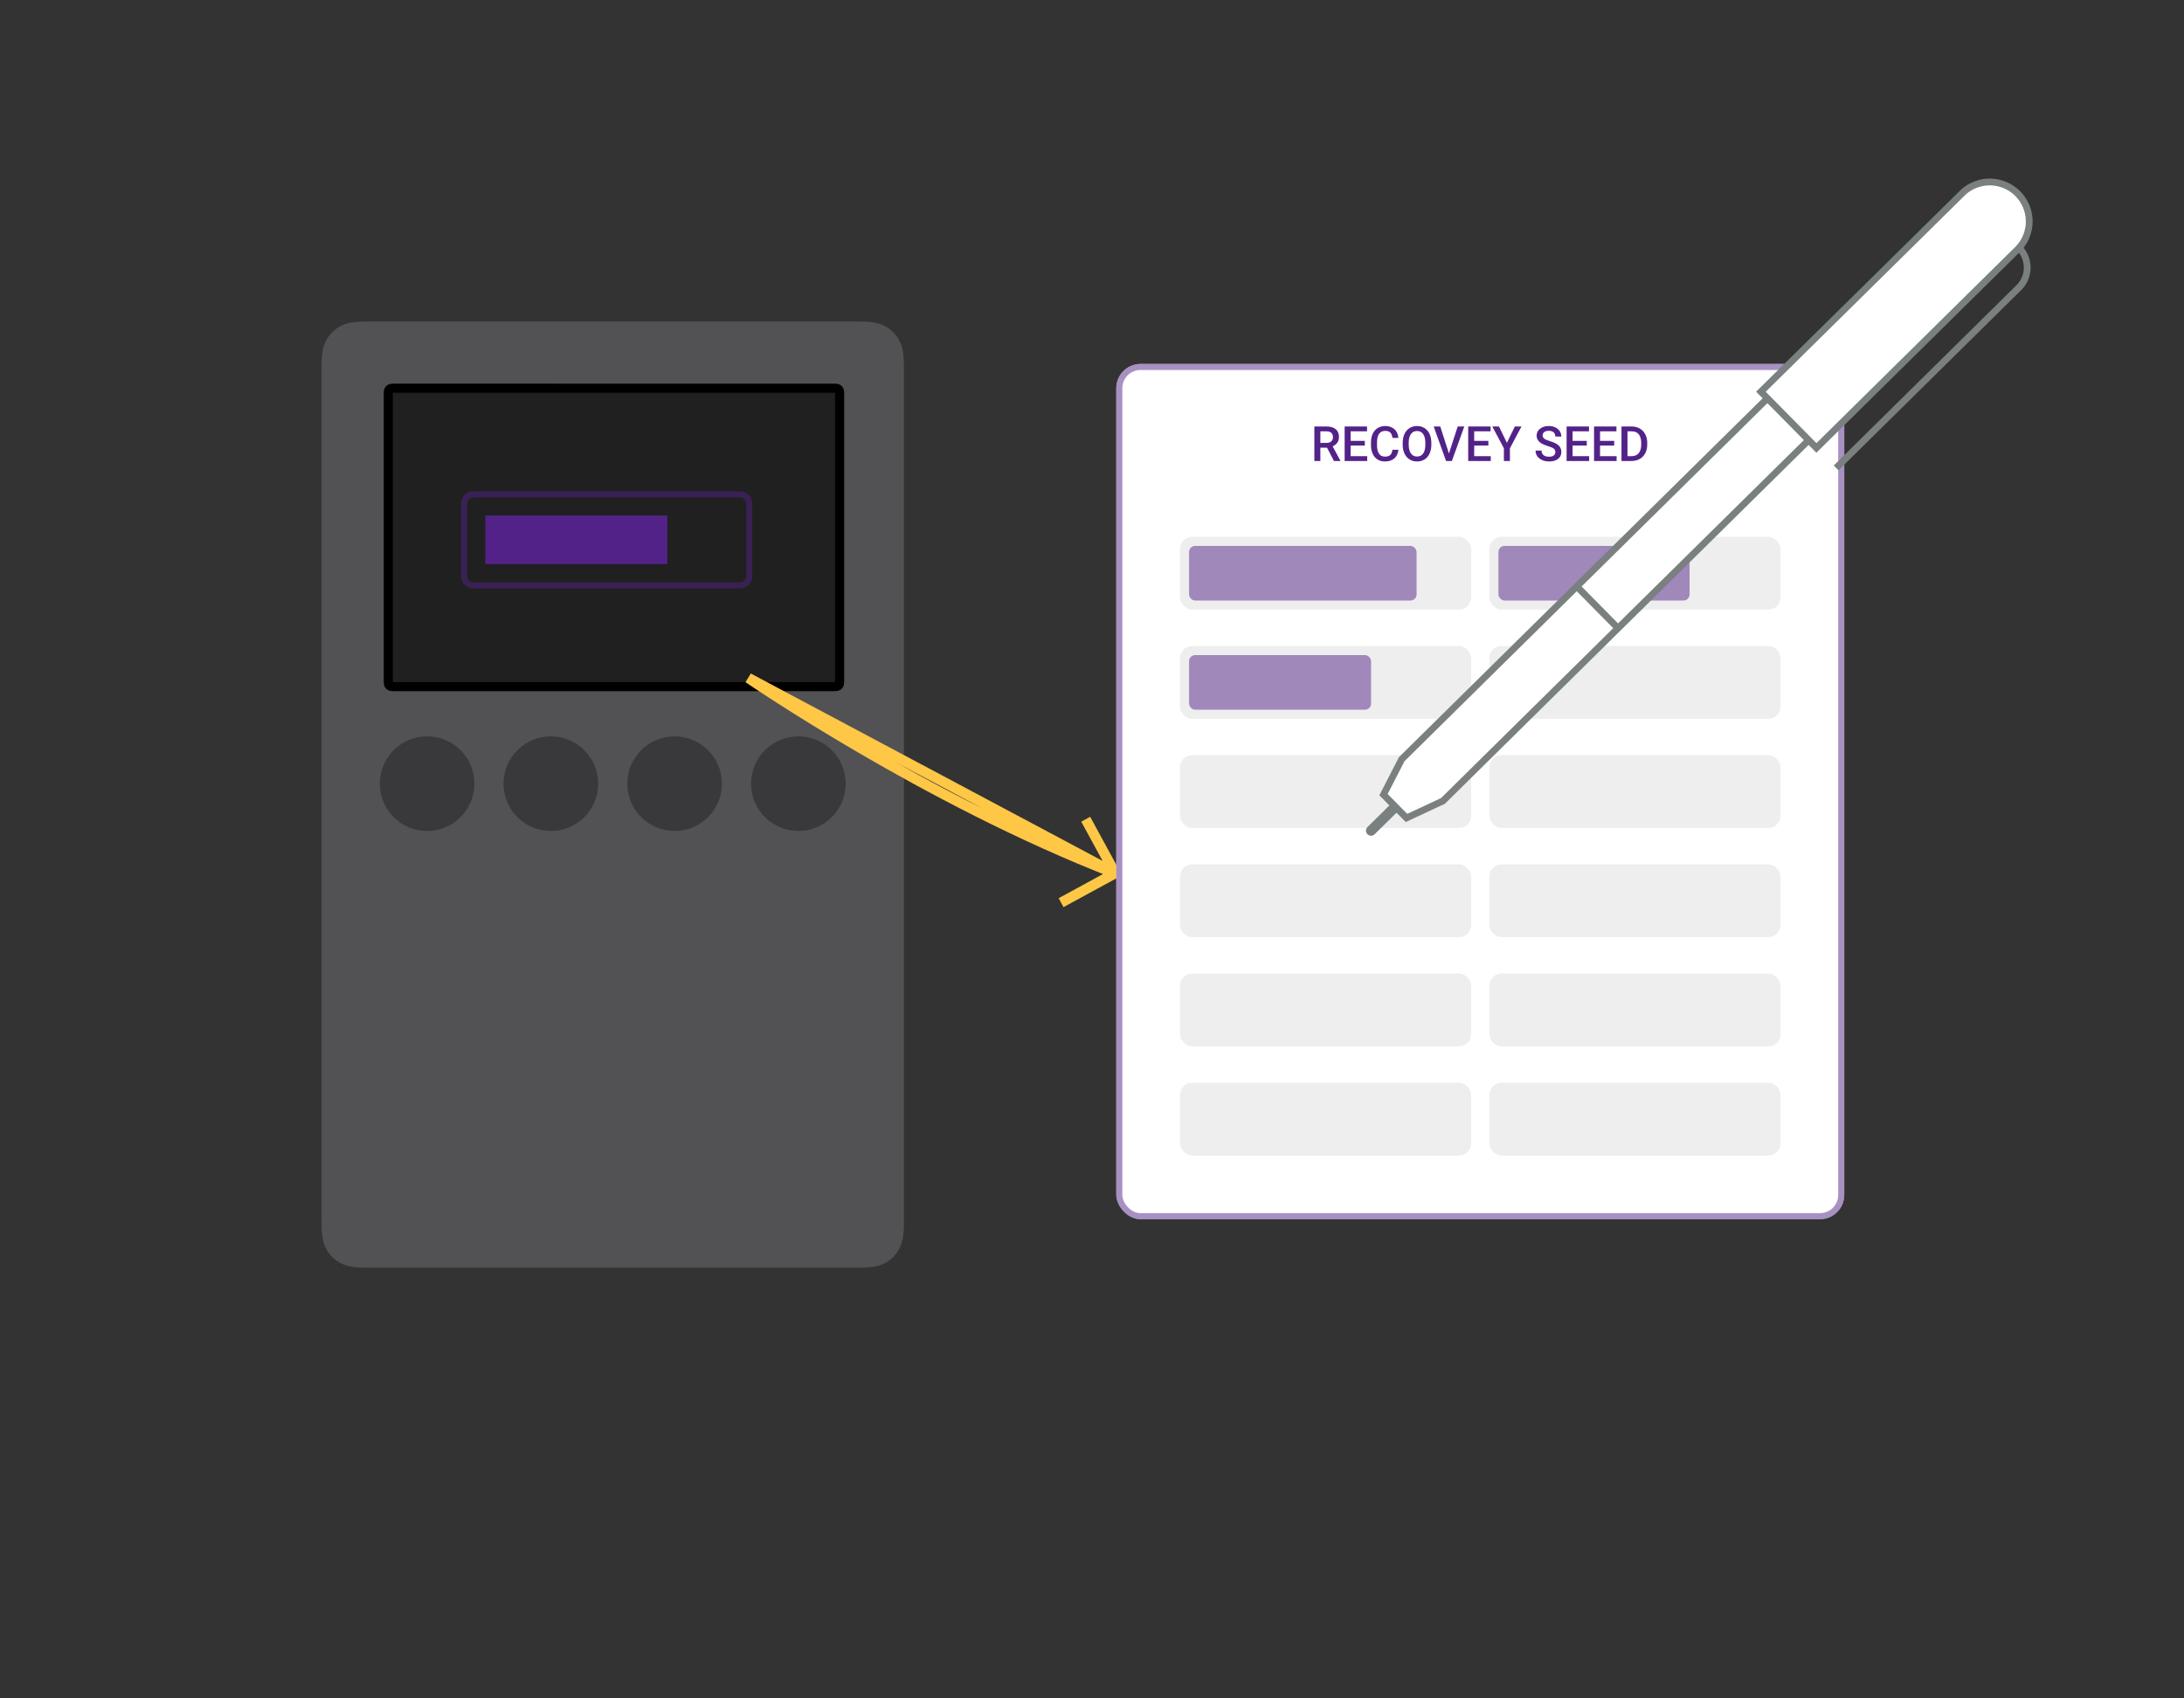 <svg width="360" height="280" viewBox="0 0 360 280" fill="none" xmlns="http://www.w3.org/2000/svg">
<rect x="0" y="0" width="360" height="280" fill="#333333" stroke="none"/>
<path fill-rule="evenodd" clip-rule="evenodd" d="M60.692 53H141.308C143.983 53 144.953 53.279 145.931 53.801C146.908 54.324 147.676 55.092 148.199 56.069C148.722 57.047 149 58.017 149 60.692V201.308C149 203.983 148.722 204.953 148.199 205.931C147.676 206.908 146.908 207.676 145.931 208.199C144.953 208.722 143.983 209 141.308 209H60.692C58.017 209 57.047 208.722 56.069 208.199C55.092 207.676 54.324 206.908 53.801 205.931C53.279 204.953 53 203.983 53 201.308V60.692C53 58.017 53.279 57.047 53.801 56.069C54.324 55.092 55.092 54.324 56.069 53.801C57.047 53.279 58.017 53 60.692 53Z" fill="#525254"/>
<path d="M70.401 136.997C74.708 136.997 78.201 133.504 78.201 129.197C78.201 124.889 74.708 121.397 70.401 121.397C66.093 121.397 62.601 124.889 62.601 129.197C62.601 133.504 66.093 136.997 70.401 136.997Z" fill="#39393B"/>
<path d="M90.8 136.997C95.108 136.997 98.6 133.504 98.6 129.197C98.6 124.889 95.108 121.397 90.8 121.397C86.492 121.397 83 124.889 83 129.197C83 133.504 86.492 136.997 90.8 136.997Z" fill="#39393B"/>
<path d="M111.199 136.997C115.507 136.997 118.999 133.504 118.999 129.197C118.999 124.889 115.507 121.397 111.199 121.397C106.892 121.397 103.399 124.889 103.399 129.197C103.399 133.504 106.892 136.997 111.199 136.997Z" fill="#39393B"/>
<path d="M131.599 136.997C135.907 136.997 139.399 133.504 139.399 129.197C139.399 124.889 135.907 121.397 131.599 121.397C127.291 121.397 123.799 124.889 123.799 129.197C123.799 133.504 127.291 136.997 131.599 136.997Z" fill="#39393B"/>
<path fill-rule="evenodd" clip-rule="evenodd" d="M137.381 64C137.78 64.001 137.951 64.011 138.113 64.098C138.194 64.141 138.258 64.205 138.301 64.286C138.394 64.46 138.4 64.644 138.4 65.107V112.092C138.4 112.555 138.394 112.739 138.301 112.913C138.258 112.994 138.194 113.058 138.113 113.101C137.94 113.194 137.755 113.2 137.293 113.2H65.108C64.645 113.2 64.46 113.194 64.287 113.101C64.206 113.058 64.142 112.994 64.099 112.913C64.006 112.739 64 112.555 64 112.092L64 65.018C64.001 64.62 64.012 64.448 64.099 64.286C64.142 64.205 64.206 64.141 64.287 64.098C64.46 64.005 64.645 63.999 65.108 63.999L137.381 64Z" fill="#202021" stroke="black" stroke-width="1.5"/>
<path d="M123.5 83V95C123.5 95.828 122.828 96.5 122 96.5H78C77.172 96.5 76.5 95.828 76.5 95V83C76.5 82.172 77.172 81.5 78 81.5H122C122.828 81.5 123.5 82.172 123.5 83Z" stroke="#532289" stroke-opacity="0.5"/>
<path d="M80 85H110V93H80V85Z" fill="#532289"/>
<path d="M174.905 148.813L183.811 143.965L178.964 135.059M183.811 143.979C152.578 131.876 123.366 111.776 123.366 111.776L183.811 143.979Z" stroke="#FEC746" stroke-width="1.678"/>
<rect x="184" y="60" width="120" height="141" rx="4" fill="white"/>
<rect x="184.5" y="60.5" width="119" height="140" rx="3.5" stroke="#532289" stroke-opacity="0.5"/>
<path d="M218.742 73.809H217.641V76H216.652V70.312H218.652C219.309 70.312 219.815 70.46 220.172 70.754C220.529 71.048 220.707 71.474 220.707 72.031C220.707 72.412 220.615 72.731 220.43 72.988C220.247 73.243 219.992 73.44 219.664 73.578L220.941 75.949V76H219.883L218.742 73.809ZM217.641 73.016H218.656C218.99 73.016 219.25 72.932 219.438 72.766C219.625 72.596 219.719 72.366 219.719 72.074C219.719 71.769 219.632 71.534 219.457 71.367C219.285 71.201 219.027 71.115 218.684 71.109H217.641V73.016ZM224.969 73.461H222.633V75.211H225.363V76H221.645V70.312H225.336V71.109H222.633V72.68H224.969V73.461ZM230.508 74.148C230.451 74.755 230.227 75.229 229.836 75.57C229.445 75.909 228.926 76.078 228.277 76.078C227.824 76.078 227.424 75.971 227.078 75.758C226.734 75.542 226.469 75.236 226.281 74.84C226.094 74.444 225.996 73.984 225.988 73.461V72.93C225.988 72.393 226.083 71.921 226.273 71.512C226.464 71.103 226.736 70.788 227.09 70.566C227.447 70.345 227.858 70.234 228.324 70.234C228.952 70.234 229.457 70.405 229.84 70.746C230.223 71.087 230.445 71.569 230.508 72.191H229.523C229.477 71.783 229.357 71.488 229.164 71.309C228.974 71.126 228.694 71.035 228.324 71.035C227.895 71.035 227.564 71.193 227.332 71.508C227.103 71.82 226.986 72.28 226.98 72.887V73.391C226.98 74.005 227.09 74.474 227.309 74.797C227.53 75.12 227.853 75.281 228.277 75.281C228.665 75.281 228.957 75.194 229.152 75.019C229.348 74.845 229.471 74.555 229.523 74.148H230.508ZM235.934 73.305C235.934 73.862 235.837 74.352 235.645 74.773C235.452 75.193 235.176 75.516 234.816 75.742C234.46 75.966 234.048 76.078 233.582 76.078C233.121 76.078 232.71 75.966 232.348 75.742C231.988 75.516 231.71 75.194 231.512 74.777C231.316 74.361 231.217 73.88 231.215 73.336V73.016C231.215 72.461 231.312 71.971 231.508 71.547C231.706 71.122 231.983 70.798 232.34 70.574C232.699 70.348 233.111 70.234 233.574 70.234C234.038 70.234 234.448 70.346 234.805 70.57C235.164 70.792 235.441 71.112 235.637 71.531C235.832 71.948 235.931 72.434 235.934 72.988V73.305ZM234.945 73.008C234.945 72.378 234.826 71.894 234.586 71.559C234.349 71.223 234.012 71.055 233.574 71.055C233.147 71.055 232.812 71.223 232.57 71.559C232.331 71.892 232.208 72.365 232.203 72.977V73.305C232.203 73.93 232.324 74.413 232.566 74.754C232.811 75.095 233.15 75.266 233.582 75.266C234.02 75.266 234.355 75.099 234.59 74.766C234.827 74.432 234.945 73.945 234.945 73.305V73.008ZM238.836 74.762L240.281 70.312H241.367L239.32 76H238.363L236.324 70.312H237.406L238.836 74.762ZM245.336 73.461H243V75.211H245.73V76H242.012V70.312H245.703V71.109H243V72.68H245.336V73.461ZM248.391 73.008L249.699 70.312H250.793L248.887 73.906V76H247.895V73.906L245.984 70.312H247.082L248.391 73.008ZM256.375 74.535C256.375 74.285 256.286 74.092 256.109 73.957C255.935 73.822 255.618 73.685 255.16 73.547C254.702 73.409 254.337 73.255 254.066 73.086C253.548 72.76 253.289 72.336 253.289 71.812C253.289 71.354 253.475 70.977 253.848 70.68C254.223 70.383 254.708 70.234 255.305 70.234C255.701 70.234 256.053 70.307 256.363 70.453C256.673 70.599 256.917 70.807 257.094 71.078C257.271 71.346 257.359 71.644 257.359 71.973H256.375C256.375 71.676 256.281 71.444 256.094 71.277C255.909 71.108 255.643 71.023 255.297 71.023C254.974 71.023 254.723 71.092 254.543 71.231C254.366 71.368 254.277 71.561 254.277 71.809C254.277 72.017 254.374 72.191 254.566 72.332C254.759 72.47 255.077 72.606 255.52 72.738C255.962 72.868 256.318 73.018 256.586 73.188C256.854 73.354 257.051 73.547 257.176 73.766C257.301 73.982 257.363 74.236 257.363 74.527C257.363 75.001 257.181 75.379 256.816 75.66C256.454 75.939 255.962 76.078 255.34 76.078C254.928 76.078 254.549 76.003 254.203 75.852C253.859 75.698 253.591 75.487 253.398 75.219C253.208 74.951 253.113 74.638 253.113 74.281H254.102C254.102 74.604 254.208 74.854 254.422 75.031C254.635 75.208 254.941 75.297 255.34 75.297C255.684 75.297 255.941 75.228 256.113 75.09C256.288 74.949 256.375 74.764 256.375 74.535ZM261.555 73.461H259.219V75.211H261.949V76H258.23V70.312H261.922V71.109H259.219V72.68H261.555V73.461ZM266.078 73.461H263.742V75.211H266.473V76H262.754V70.312H266.445V71.109H263.742V72.68H266.078V73.461ZM267.277 76V70.312H268.957C269.46 70.312 269.905 70.424 270.293 70.648C270.684 70.872 270.986 71.19 271.199 71.602C271.413 72.013 271.52 72.484 271.52 73.016V73.301C271.52 73.84 271.411 74.314 271.195 74.723C270.982 75.132 270.676 75.447 270.277 75.668C269.882 75.889 269.427 76 268.914 76H267.277ZM268.266 71.109V75.211H268.91C269.428 75.211 269.826 75.049 270.102 74.727C270.38 74.401 270.522 73.935 270.527 73.328V73.012C270.527 72.394 270.393 71.923 270.125 71.598C269.857 71.272 269.467 71.109 268.957 71.109H268.266Z" fill="#532289"/>
<rect x="194.5" y="88.5" width="48" height="12" rx="2" fill="#EEEEEE"/>
<rect x="194.5" y="106.5" width="48" height="12" rx="2" fill="#EEEEEE"/>
<rect x="194.5" y="124.5" width="48" height="12" rx="2" fill="#EEEEEE"/>
<rect x="194.5" y="142.5" width="48" height="12" rx="2" fill="#EEEEEE"/>
<rect x="194.5" y="160.5" width="48" height="12" rx="2" fill="#EEEEEE"/>
<rect x="194.5" y="178.5" width="48" height="12" rx="2" fill="#EEEEEE"/>
<rect x="245.5" y="88.5" width="48" height="12" rx="2" fill="#EEEEEE"/>
<rect x="245.5" y="106.5" width="48" height="12" rx="2" fill="#EEEEEE"/>
<rect x="245.5" y="124.5" width="48" height="12" rx="2" fill="#EEEEEE"/>
<rect x="245.5" y="142.5" width="48" height="12" rx="2" fill="#EEEEEE"/>
<rect x="245.5" y="160.5" width="48" height="12" rx="2" fill="#EEEEEE"/>
<rect x="245.5" y="178.5" width="48" height="12" rx="2" fill="#EEEEEE"/>
<rect x="196" y="90" width="37.5" height="9" rx="1" fill="#532289" fill-opacity="0.5"/>
<rect x="196" y="108" width="30" height="9" rx="1" fill="#532289" fill-opacity="0.5"/>
<rect x="247" y="90" width="31.5" height="9" rx="1" fill="#532289" fill-opacity="0.5"/>
<path d="M230.005 132.993L226 136.943Z" fill="white"/>
<path d="M230.005 132.993L226 136.943" stroke="#7A7F80" stroke-width="1.678" stroke-linecap="round"/>
<path d="M237.852 132.043L231.838 134.848L228.05 131.01L231.057 125.158L314.503 42.808L321.298 49.695L237.852 132.043ZM259.913 96.68L266.707 103.567Z" fill="white"/>
<path d="M259.913 96.68L266.707 103.567M237.852 132.043L231.838 134.848L228.05 131.01L231.057 125.158L314.503 42.808L321.298 49.695L237.852 132.043Z" stroke="#7A7F80" stroke-width="1.119"/>
<path d="M332.822 40.862C333.93 39.627 334.525 38.016 334.486 36.357C334.446 34.698 333.775 33.117 332.609 31.936C331.443 30.756 329.87 30.065 328.212 30.004C326.554 29.944 324.935 30.519 323.687 31.612L290.26 64.579L299.407 73.849L332.827 40.867L332.822 40.862V40.862Z" fill="white" stroke="#7A7F80" stroke-width="1.119"/>
<path d="M332.822 40.861C333.685 41.736 334.166 42.919 334.158 44.148C334.15 45.377 333.655 46.553 332.78 47.417L302.66 77.143" stroke="#7A7F80" stroke-width="1.119"/>
</svg>
